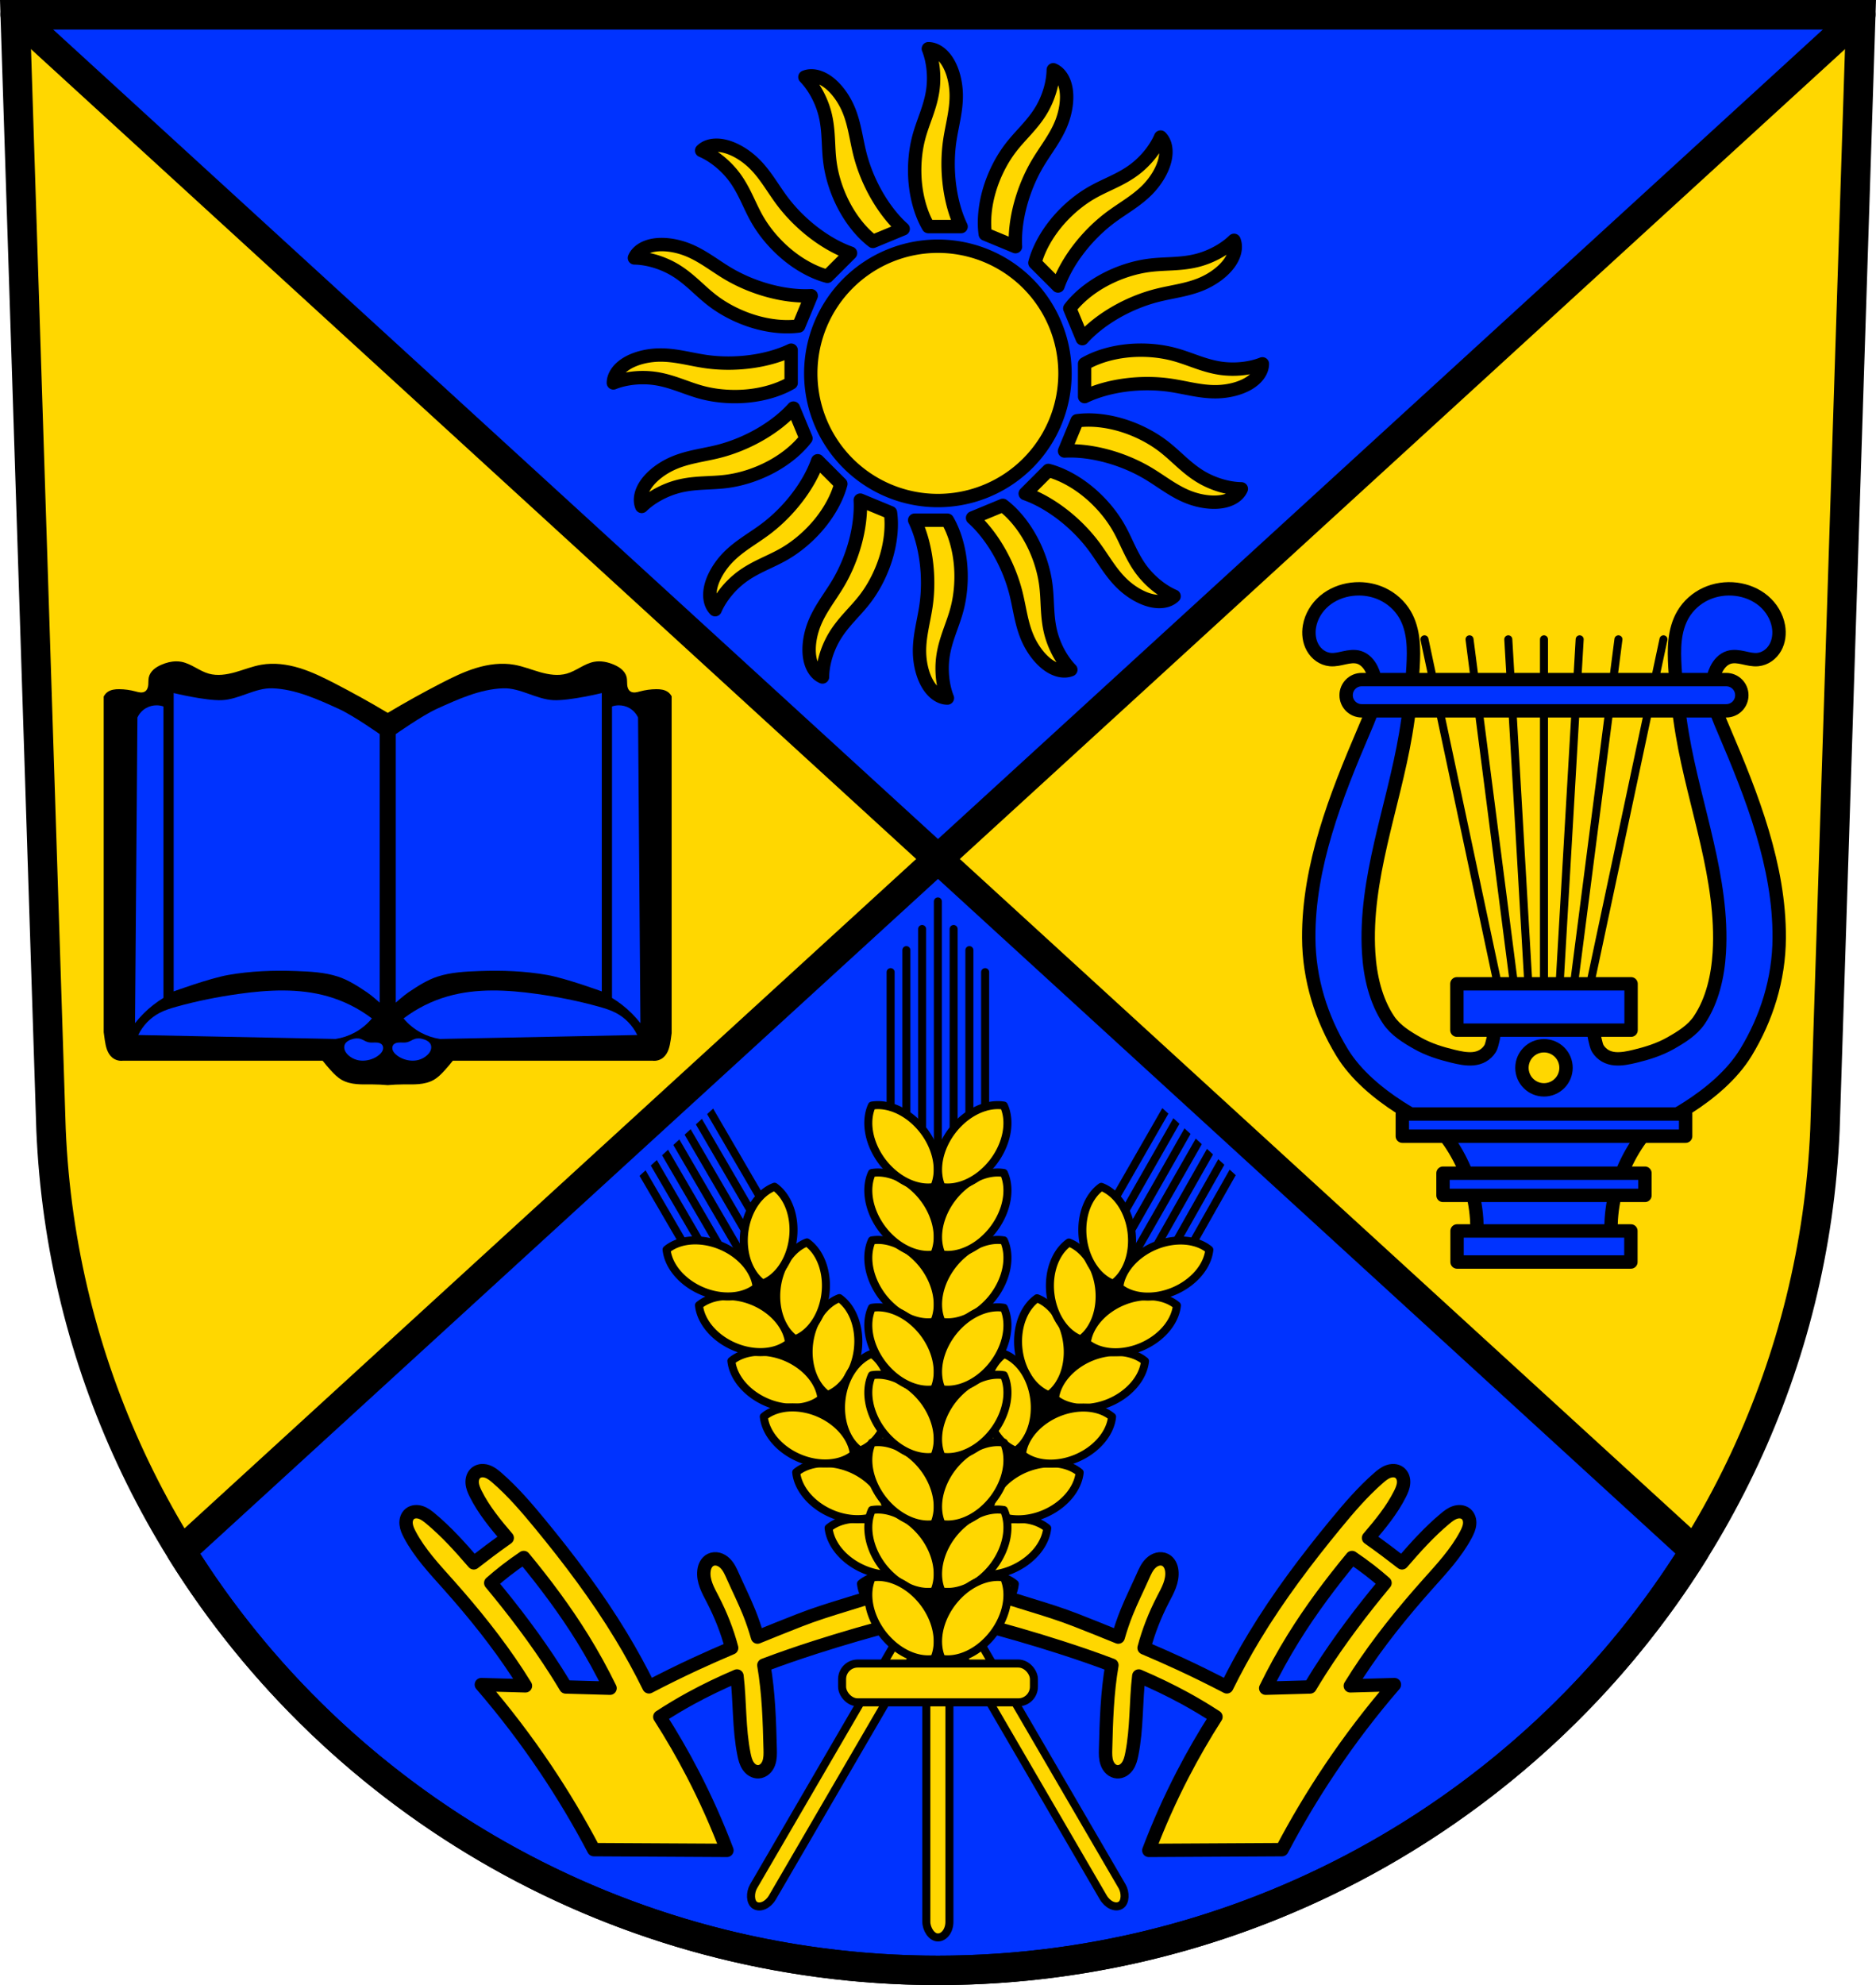 <?xml version="1.0" encoding="UTF-8" standalone="no"?>
<!-- Created with Inkscape (http://www.inkscape.org/) -->

<svg
   xmlns:dc="http://purl.org/dc/elements/1.1/"
   xmlns:cc="http://creativecommons.org/ns#"
   xmlns:rdf="http://www.w3.org/1999/02/22-rdf-syntax-ns#"
   xmlns:svg="http://www.w3.org/2000/svg"
   xmlns="http://www.w3.org/2000/svg"
   xmlns:sodipodi="http://sodipodi.sourceforge.net/DTD/sodipodi-0.dtd"
   xmlns:inkscape="http://www.inkscape.org/namespaces/inkscape"
   width="197.932mm"
   height="209.344mm"
   viewBox="0 0 701.334 741.769"
   id="svg6762"
   version="1.1"
   inkscape:version="0.91 r13725"
   sodipodi:docname="DEU Volkerzen COA.svg">
  <defs
     id="defs6764">
    <inkscape:path-effect
       effect="spiro"
       id="path-effect8917"
       is_visible="true" />
    <inkscape:path-effect
       effect="spiro"
       id="path-effect8850"
       is_visible="true" />
    <inkscape:path-effect
       effect="spiro"
       id="path-effect8794"
       is_visible="true" />
    <inkscape:path-effect
       effect="spiro"
       id="path-effect8789"
       is_visible="true" />
    <inkscape:path-effect
       effect="spiro"
       id="path-effect8783"
       is_visible="true" />
    <inkscape:path-effect
       effect="spiro"
       id="path-effect8761"
       is_visible="true" />
    <inkscape:path-effect
       effect="spiro"
       id="path-effect8757"
       is_visible="true" />
    <inkscape:path-effect
       effect="spiro"
       id="path-effect8593"
       is_visible="true" />
    <inkscape:path-effect
       effect="spiro"
       id="path-effect8559"
       is_visible="true" />
    <inkscape:path-effect
       effect="spiro"
       id="path-effect8502"
       is_visible="true" />
    <inkscape:path-effect
       effect="spiro"
       id="path-effect7624"
       is_visible="true" />
    <inkscape:path-effect
       effect="spiro"
       id="path-effect7600"
       is_visible="true" />
    <inkscape:path-effect
       effect="spiro"
       id="path-effect7576"
       is_visible="true" />
    <inkscape:path-effect
       effect="spiro"
       id="path-effect7535"
       is_visible="true" />
    <inkscape:path-effect
       effect="spiro"
       id="path-effect7459"
       is_visible="true" />
    <inkscape:path-effect
       effect="spiro"
       id="path-effect7459-3"
       is_visible="true" />
    <inkscape:path-effect
       effect="spiro"
       id="path-effect7535-3"
       is_visible="true" />
    <inkscape:path-effect
       effect="spiro"
       id="path-effect7576-2"
       is_visible="true" />
    <inkscape:path-effect
       effect="spiro"
       id="path-effect7600-9"
       is_visible="true" />
    <inkscape:path-effect
       effect="spiro"
       id="path-effect7624-3"
       is_visible="true" />
    <inkscape:path-effect
       effect="spiro"
       id="path-effect8502-5"
       is_visible="true" />
    <inkscape:path-effect
       effect="spiro"
       id="path-effect8559-6"
       is_visible="true" />
    <inkscape:path-effect
       effect="spiro"
       id="path-effect8593-4"
       is_visible="true" />
    <inkscape:path-effect
       effect="spiro"
       id="path-effect8761-7"
       is_visible="true" />
    <inkscape:path-effect
       effect="spiro"
       id="path-effect8850-5"
       is_visible="true" />
    <inkscape:path-effect
       effect="spiro"
       id="path-effect8850-9"
       is_visible="true" />
    <inkscape:path-effect
       effect="spiro"
       id="path-effect8917-8"
       is_visible="true" />
  </defs>
  <sodipodi:namedview
     id="base"
     pagecolor="#ffffff"
     bordercolor="#666666"
     borderopacity="1.0"
     inkscape:pageopacity="0.0"
     inkscape:pageshadow="2"
     inkscape:zoom="0.6553859"
     inkscape:cx="12.426982"
     inkscape:cy="364.88431"
     inkscape:document-units="px"
     inkscape:current-layer="layer1"
     showgrid="false"
     inkscape:window-width="1366"
     inkscape:window-height="745"
     inkscape:window-x="-8"
     inkscape:window-y="-8"
     inkscape:window-maximized="1"
     fit-margin-top="0"
     fit-margin-left="0"
     fit-margin-right="0"
     fit-margin-bottom="0"
     inkscape:snap-midpoints="true"
     inkscape:snap-smooth-nodes="true"
     inkscape:object-nodes="true"
     showguides="false"
     inkscape:snap-nodes="true"
     inkscape:object-paths="false" />
  <g
     inkscape:label="Ebene 1"
     inkscape:groupmode="layer"
     id="layer1"
     transform="translate(-34.178,-34.335)">
    <path
       style="fill:#ffd700;fill-opacity:1;fill-rule:evenodd;stroke:none;stroke-width:11;stroke-opacity:1"
       inkscape:connector-curvature="0"
       d="m 39.858,39.835 13.398,416.624 c 7.415,175.25 153.92,314.046 331.589,314.144 177.51,-0.215 324.069,-139.061 331.589,-314.144 l 13.398,-416.624 -344.979,0 z"
       id="path10563-0-7" />
    <path
       style="fill:#0033ff;fill-rule:evenodd;stroke:#000000;stroke-width:5;stroke-linecap:butt;stroke-linejoin:round;stroke-miterlimit:4;stroke-dasharray:none;stroke-opacity:1;fill-opacity:1"
       d="m 560.503,445.347 c 7.024,4.859 13.006,11.22 17.424,18.529 4.75,7.859 7.689,16.833 8.297,25.996 0.226,3.41 0.133,6.84 -0.277,10.232 l 25.443,0 25.441,0 c -0.41,-3.392 -0.502,-6.823 -0.275,-10.232 0.608,-9.163 3.547,-18.137 8.297,-25.996 4.418,-7.31 10.398,-13.67 17.422,-18.529 l -50.885,0 -50.887,0 z"
       id="path8500" />
    <path
       style="fill:#0033ff;fill-rule:evenodd;stroke:#000000;stroke-width:11;stroke-linecap:butt;stroke-linejoin:round;stroke-miterlimit:4;stroke-dasharray:none;stroke-opacity:1;fill-opacity:1"
       d="M 39.85,39.835 384.846,355.31 729.84,39.835 l -344.994,0 -344.996,0 z"
       id="path7457"
       inkscape:connector-curvature="0" />
    <path
       style="fill:#0033ff;fill-opacity:1;fill-rule:evenodd;stroke:#000000;stroke-width:11;stroke-linecap:butt;stroke-linejoin:round;stroke-miterlimit:4;stroke-dasharray:none;stroke-opacity:1"
       d="M 350.668 320.975 L 67.76 579.674 C 126.315 673.713 231.475 736.204 350.666 736.27 C 469.743 736.125 574.889 673.593 633.482 579.59 L 350.668 320.975 z "
       transform="translate(34.178,34.335)"
       id="path7457-4" />
    <path
       style="fill:#ffd700;fill-rule:evenodd;stroke:#000000;stroke-width:5;stroke-linecap:butt;stroke-linejoin:round;stroke-miterlimit:4;stroke-dasharray:none;stroke-opacity:1;fill-opacity:1"
       d="m 214.819,583.872 c -0.183,-0.009 -0.367,-0.007 -0.551,0.006 -0.733,0.053 -1.459,0.298 -2.045,0.742 -0.575,0.437 -0.999,1.055 -1.248,1.732 -0.249,0.678 -0.325,1.413 -0.275,2.133 0.1,1.44 0.691,2.797 1.338,4.088 3.026,6.043 7.364,11.283 11.764,16.438 -2.242,1.595 -4.471,3.209 -6.676,4.855 -1.96,1.464 -3.9,2.954 -5.83,4.457 -0.024,-0.028 -0.048,-0.056 -0.072,-0.084 -5.01,-5.805 -10.156,-11.535 -16.049,-16.441 -1.11,-0.924 -2.274,-1.835 -3.643,-2.297 -0.684,-0.231 -1.414,-0.344 -2.133,-0.275 -0.719,0.069 -1.426,0.326 -1.99,0.775 -0.554,0.442 -0.957,1.059 -1.186,1.73 -0.228,0.671 -0.288,1.394 -0.223,2.1 0.131,1.412 0.744,2.73 1.408,3.982 3.672,6.926 9.113,12.717 14.332,18.566 9.414,10.551 18.321,21.589 26.051,33.43 0.964,1.477 1.898,2.972 2.824,4.473 l -16.492,-0.459 c 8.647,10.01 16.687,20.545 24.061,31.527 6.525,9.717 12.527,19.785 17.975,30.145 l 49.779,0.275 c -3.687,-9.729 -7.936,-19.245 -12.721,-28.484 -3.792,-7.324 -7.926,-14.47 -12.373,-21.416 3.778,-2.465 7.65,-4.788 11.609,-6.951 5.606,-3.063 11.371,-5.808 17.242,-8.32 1.139,9.731 0.679,19.659 2.617,29.268 0.307,1.521 0.689,3.068 1.561,4.352 0.436,0.642 0.992,1.209 1.658,1.605 0.667,0.397 1.446,0.619 2.221,0.572 0.878,-0.053 1.719,-0.449 2.373,-1.037 0.655,-0.588 1.13,-1.358 1.439,-2.182 0.619,-1.647 0.585,-3.456 0.541,-5.215 -0.261,-10.503 -0.58,-21.055 -2.365,-31.4 6.345,-2.41 12.773,-4.615 19.232,-6.688 10.249,-3.288 20.593,-6.281 31.014,-8.977 l -2.449,-12.514 c -11.466,4.245 -23.164,6.966 -34.549,11.426 -5.22,2.045 -10.426,4.128 -15.615,6.25 -0.892,-3.133 -1.939,-6.221 -3.156,-9.242 -1.821,-4.518 -4.01,-8.878 -5.986,-13.33 -0.8,-1.803 -1.6,-3.675 -3.021,-5.043 -0.711,-0.684 -1.573,-1.226 -2.527,-1.475 -0.955,-0.248 -2.003,-0.187 -2.883,0.26 -0.737,0.374 -1.329,1.002 -1.73,1.725 -0.402,0.722 -0.621,1.535 -0.719,2.355 -0.222,1.867 0.171,3.765 0.828,5.527 0.657,1.762 1.57,3.415 2.436,5.084 3,5.786 5.431,11.886 7.09,18.184 -4.565,1.95 -9.113,3.938 -13.617,6.027 -5.833,2.705 -11.6,5.554 -17.303,8.523 -3.2,-6.469 -6.664,-12.808 -10.402,-18.982 -8.942,-14.767 -19.366,-28.591 -30.34,-41.918 -4.964,-6.029 -10.069,-11.986 -15.953,-17.121 -1.108,-0.967 -2.272,-1.923 -3.654,-2.426 -0.518,-0.188 -1.065,-0.309 -1.615,-0.336 z m 339.961,0 c -0.55,0.027 -1.097,0.148 -1.615,0.336 -1.382,0.502 -2.546,1.459 -3.654,2.426 -5.884,5.136 -10.989,11.092 -15.953,17.121 -10.974,13.327 -21.398,27.151 -30.34,41.918 -3.738,6.174 -7.202,12.513 -10.402,18.982 -5.703,-2.97 -11.47,-5.818 -17.303,-8.523 -4.504,-2.089 -9.052,-4.077 -13.617,-6.027 1.659,-6.298 4.09,-12.397 7.09,-18.184 0.865,-1.669 1.779,-3.322 2.436,-5.084 0.657,-1.762 1.051,-3.66 0.828,-5.527 -0.098,-0.821 -0.317,-1.633 -0.719,-2.355 -0.402,-0.722 -0.994,-1.351 -1.73,-1.725 -0.879,-0.447 -1.928,-0.508 -2.883,-0.26 -0.955,0.248 -1.817,0.791 -2.527,1.475 -1.421,1.368 -2.221,3.24 -3.021,5.043 -1.977,4.452 -4.165,8.812 -5.986,13.33 -1.218,3.021 -2.264,6.109 -3.156,9.242 -5.189,-2.122 -10.395,-4.205 -15.615,-6.25 -11.385,-4.46 -23.082,-7.181 -34.549,-11.426 l -2.449,12.514 c 10.421,2.695 20.765,5.689 31.014,8.977 6.46,2.072 12.888,4.277 19.232,6.688 -1.785,10.345 -2.104,20.897 -2.365,31.4 -0.044,1.759 -0.078,3.568 0.541,5.215 0.309,0.823 0.785,1.594 1.439,2.182 0.655,0.588 1.495,0.984 2.373,1.037 0.774,0.047 1.554,-0.175 2.221,-0.572 0.667,-0.397 1.223,-0.963 1.658,-1.605 0.871,-1.284 1.254,-2.83 1.561,-4.352 1.938,-9.608 1.478,-19.537 2.617,-29.268 5.871,2.512 11.636,5.257 17.242,8.32 3.959,2.163 7.831,4.486 11.609,6.951 -4.447,6.946 -8.581,14.092 -12.373,21.416 -4.784,9.239 -9.034,18.755 -12.721,28.484 l 49.779,-0.275 c 5.448,-10.36 11.45,-20.427 17.975,-30.145 7.374,-10.982 15.414,-21.517 24.061,-31.527 l -16.492,0.459 c 0.927,-1.5 1.86,-2.996 2.824,-4.473 7.73,-11.84 16.636,-22.879 26.051,-33.43 5.219,-5.849 10.66,-11.641 14.332,-18.566 0.664,-1.253 1.277,-2.571 1.408,-3.982 0.066,-0.706 0.006,-1.429 -0.223,-2.1 -0.229,-0.671 -0.631,-1.289 -1.186,-1.73 -0.565,-0.45 -1.272,-0.707 -1.99,-0.775 -0.719,-0.069 -1.449,0.045 -2.133,0.275 -1.368,0.461 -2.533,1.373 -3.643,2.297 -5.893,4.906 -11.039,10.637 -16.049,16.441 -0.024,0.028 -0.048,0.056 -0.072,0.084 -1.93,-1.503 -3.87,-2.993 -5.83,-4.457 -2.205,-1.646 -4.434,-3.26 -6.676,-4.855 4.399,-5.155 8.738,-10.395 11.764,-16.438 0.646,-1.291 1.238,-2.647 1.338,-4.088 0.05,-0.72 -0.027,-1.455 -0.275,-2.133 -0.249,-0.678 -0.673,-1.296 -1.248,-1.732 -0.586,-0.445 -1.311,-0.689 -2.045,-0.742 -0.183,-0.013 -0.367,-0.015 -0.551,-0.006 z M 229.975,616.331 c 7.928,9.59 15.395,19.57 21.951,30.141 3.752,6.05 7.183,12.297 10.316,18.689 l -16.576,-0.461 c -1.209,-2.019 -2.442,-4.024 -3.707,-6.008 -7.332,-11.497 -15.599,-22.366 -24.314,-32.859 1.81,-1.588 3.661,-3.129 5.561,-4.607 2.198,-1.711 4.461,-3.337 6.77,-4.895 z m 309.648,0 c 2.309,1.558 4.572,3.184 6.77,4.895 1.9,1.479 3.751,3.02 5.561,4.607 -8.716,10.494 -16.983,21.362 -24.314,32.859 -1.265,1.984 -2.498,3.989 -3.707,6.008 l -16.576,0.461 c 3.133,-6.393 6.564,-12.639 10.316,-18.689 6.556,-10.571 14.023,-20.551 21.951,-30.141 z"
       id="path8755-1"
       inkscape:connector-curvature="0" />
    <path
       style="fill:#000000;fill-rule:evenodd;stroke:#000000;stroke-width:1px;stroke-linecap:butt;stroke-linejoin:miter;stroke-opacity:1"
       d="m 447.777,498.734 -71.387,122.555 3.09,1.798 -4.153,7.13 11.036,6.422 4.413,-7.576 5.297,3.083 71.647,-123 -19.423,-11.303 z"
       id="path9515-8"
       inkscape:connector-curvature="0" />
    <rect
       style="opacity:1;fill:#ffd700;fill-opacity:1;fill-rule:nonzero;stroke:#000000;stroke-width:3;stroke-linecap:round;stroke-linejoin:round;stroke-miterlimit:4;stroke-dasharray:none;stroke-dashoffset:0;stroke-opacity:1"
       id="rect8846-0"
       width="8.172"
       height="133.062"
       x="645.074"
       y="352.816"
       rx="5.834"
       ry="5.835"
       transform="matrix(0.864,0.503,-0.503,0.864,0,0)" />
    <g
       transform="matrix(0.818,0.476,-0.481,0.826,959.181,253.713)"
       id="g9007-8-7"
       style="fill:#ffd700;fill-opacity:1;stroke:#000000;stroke-width:1.051;stroke-opacity:1">
      <path
         inkscape:connector-curvature="0"
         id="path8962-3-7"
         d="m -349.317,523.023 a 20.593,15.24 52.585 0 0 3.968,21.087 20.593,15.24 52.585 0 0 19.303,9.334 20.593,15.24 52.585 0 0 -3.958,-21.073 20.593,15.24 52.585 0 0 -19.314,-9.348 z"
         style="opacity:1;fill:#ffd700;fill-opacity:1;fill-rule:nonzero;stroke:#000000;stroke-width:3.153;stroke-linecap:round;stroke-linejoin:round;stroke-miterlimit:4;stroke-dasharray:none;stroke-dashoffset:0;stroke-opacity:1" />
      <path
         inkscape:connector-curvature="0"
         id="path8962-9-2-4"
         d="m -299.971,523.023 a 15.24,20.593 37.415 0 1 -3.968,21.087 15.24,20.593 37.415 0 1 -19.303,9.334 15.24,20.593 37.415 0 1 3.958,-21.073 15.24,20.593 37.415 0 1 19.314,-9.348 z"
         style="opacity:1;fill:#ffd700;fill-opacity:1;fill-rule:nonzero;stroke:#000000;stroke-width:3.153;stroke-linecap:round;stroke-linejoin:round;stroke-miterlimit:4;stroke-dasharray:none;stroke-dashoffset:0;stroke-opacity:1" />
    </g>
    <path
       style="opacity:1;fill:#ffd700;fill-opacity:1;fill-rule:nonzero;stroke:#000000;stroke-width:3;stroke-linecap:round;stroke-linejoin:round;stroke-miterlimit:4;stroke-dasharray:none;stroke-dashoffset:0;stroke-opacity:1"
       d="m 433.777,498.632 a 19.615,14.482 83.719 0 0 -6.9,19.31 19.615,14.482 83.719 0 0 11.304,16.904 19.615,14.482 83.719 0 0 6.902,-19.294 19.615,14.482 83.719 0 0 -11.306,-16.92 z"
       id="path8962-3-8-33"
       inkscape:connector-curvature="0" />
    <path
       style="opacity:1;fill:#ffd700;fill-opacity:1;fill-rule:nonzero;stroke:#000000;stroke-width:3;stroke-linecap:round;stroke-linejoin:round;stroke-miterlimit:4;stroke-dasharray:none;stroke-dashoffset:0;stroke-opacity:1"
       d="m 474.157,522.131 a 14.477,19.622 66.721 0 1 -13.394,15.531 14.477,19.622 66.721 0 1 -20.288,-1.481 14.477,19.622 66.721 0 1 13.379,-15.524 14.477,19.622 66.721 0 1 20.302,1.475 z"
       id="path8962-9-2-0-2"
       inkscape:connector-curvature="0" />
    <path
       style="opacity:1;fill:#ffd700;fill-opacity:1;fill-rule:nonzero;stroke:#000000;stroke-width:3;stroke-linecap:round;stroke-linejoin:round;stroke-miterlimit:4;stroke-dasharray:none;stroke-dashoffset:0;stroke-opacity:1"
       d="m 445.897,477.825 a 19.615,14.482 83.719 0 0 -6.9,19.31 19.615,14.482 83.719 0 0 11.304,16.904 19.615,14.482 83.719 0 0 6.902,-19.294 19.615,14.482 83.719 0 0 -11.306,-16.92 z"
       id="path8962-3-8-3-8"
       inkscape:connector-curvature="0" />
    <path
       style="opacity:1;fill:#ffd700;fill-opacity:1;fill-rule:nonzero;stroke:#000000;stroke-width:3;stroke-linecap:round;stroke-linejoin:round;stroke-miterlimit:4;stroke-dasharray:none;stroke-dashoffset:0;stroke-opacity:1"
       d="m 486.277,501.324 a 14.477,19.622 66.721 0 1 -13.394,15.531 14.477,19.622 66.721 0 1 -20.288,-1.481 14.477,19.622 66.721 0 1 13.379,-15.524 14.477,19.622 66.721 0 1 20.302,1.475 z"
       id="path8962-9-2-0-1-24"
       inkscape:connector-curvature="0" />
    <path
       style="opacity:1;fill:#ffd700;fill-opacity:1;fill-rule:nonzero;stroke:#000000;stroke-width:3;stroke-linecap:round;stroke-linejoin:round;stroke-miterlimit:4;stroke-dasharray:none;stroke-dashoffset:0;stroke-opacity:1"
       d="m 373.177,602.668 a 19.615,14.482 83.719 0 0 -6.9,19.31 19.615,14.482 83.719 0 0 11.304,16.904 19.615,14.482 83.719 0 0 6.902,-19.294 19.615,14.482 83.719 0 0 -11.306,-16.92 z"
       id="path8962-34-1"
       inkscape:connector-curvature="0" />
    <path
       style="opacity:1;fill:#ffd700;fill-opacity:1;fill-rule:nonzero;stroke:#000000;stroke-width:3;stroke-linecap:round;stroke-linejoin:round;stroke-miterlimit:4;stroke-dasharray:none;stroke-dashoffset:0;stroke-opacity:1"
       d="m 413.557,626.167 a 14.477,19.622 66.721 0 1 -13.394,15.531 14.477,19.622 66.721 0 1 -20.288,-1.481 14.477,19.622 66.721 0 1 13.379,-15.524 14.477,19.622 66.721 0 1 20.302,1.475 z"
       id="path8962-9-7-3"
       inkscape:connector-curvature="0" />
    <path
       inkscape:connector-curvature="0"
       id="path8962-3-5-2"
       d="m 385.297,581.861 a 19.615,14.482 83.719 0 0 -6.9,19.31 19.615,14.482 83.719 0 0 11.304,16.904 19.615,14.482 83.719 0 0 6.902,-19.294 19.615,14.482 83.719 0 0 -11.306,-16.92 z"
       style="opacity:1;fill:#ffd700;fill-opacity:1;fill-rule:nonzero;stroke:#000000;stroke-width:3;stroke-linecap:round;stroke-linejoin:round;stroke-miterlimit:4;stroke-dasharray:none;stroke-dashoffset:0;stroke-opacity:1" />
    <path
       inkscape:connector-curvature="0"
       id="path8962-9-2-3-6"
       d="m 425.677,605.36 a 14.477,19.622 66.721 0 1 -13.394,15.531 14.477,19.622 66.721 0 1 -20.288,-1.481 14.477,19.622 66.721 0 1 13.379,-15.524 14.477,19.622 66.721 0 1 20.302,1.475 z"
       style="opacity:1;fill:#ffd700;fill-opacity:1;fill-rule:nonzero;stroke:#000000;stroke-width:3;stroke-linecap:round;stroke-linejoin:round;stroke-miterlimit:4;stroke-dasharray:none;stroke-dashoffset:0;stroke-opacity:1" />
    <path
       style="opacity:1;fill:#ffd700;fill-opacity:1;fill-rule:nonzero;stroke:#000000;stroke-width:3;stroke-linecap:round;stroke-linejoin:round;stroke-miterlimit:4;stroke-dasharray:none;stroke-dashoffset:0;stroke-opacity:1"
       d="m 397.417,561.053 a 19.615,14.482 83.719 0 0 -6.9,19.31 19.615,14.482 83.719 0 0 11.304,16.904 19.615,14.482 83.719 0 0 6.902,-19.294 19.615,14.482 83.719 0 0 -11.306,-16.92 z"
       id="path8962-3-8-5-0"
       inkscape:connector-curvature="0" />
    <path
       style="opacity:1;fill:#ffd700;fill-opacity:1;fill-rule:nonzero;stroke:#000000;stroke-width:3;stroke-linecap:round;stroke-linejoin:round;stroke-miterlimit:4;stroke-dasharray:none;stroke-dashoffset:0;stroke-opacity:1"
       d="m 437.797,584.553 a 14.477,19.622 66.721 0 1 -13.394,15.531 14.477,19.622 66.721 0 1 -20.288,-1.481 14.477,19.622 66.721 0 1 13.379,-15.524 14.477,19.622 66.721 0 1 20.302,1.475 z"
       id="path8962-9-2-0-3-8"
       inkscape:connector-curvature="0" />
    <path
       style="opacity:1;fill:#ffd700;fill-opacity:1;fill-rule:nonzero;stroke:#000000;stroke-width:3;stroke-linecap:round;stroke-linejoin:round;stroke-miterlimit:4;stroke-dasharray:none;stroke-dashoffset:0;stroke-opacity:1"
       d="m 409.537,540.246 a 19.615,14.482 83.719 0 0 -6.9,19.31 19.615,14.482 83.719 0 0 11.304,16.904 19.615,14.482 83.719 0 0 6.902,-19.294 19.615,14.482 83.719 0 0 -11.306,-16.92 z"
       id="path8962-3-8-3-2-2"
       inkscape:connector-curvature="0" />
    <path
       style="opacity:1;fill:#ffd700;fill-opacity:1;fill-rule:nonzero;stroke:#000000;stroke-width:3;stroke-linecap:round;stroke-linejoin:round;stroke-miterlimit:4;stroke-dasharray:none;stroke-dashoffset:0;stroke-opacity:1"
       d="m 449.917,563.746 a 14.477,19.622 66.721 0 1 -13.394,15.531 14.477,19.622 66.721 0 1 -20.288,-1.481 14.477,19.622 66.721 0 1 13.379,-15.524 14.477,19.622 66.721 0 1 20.302,1.475 z"
       id="path8962-9-2-0-1-2-4"
       inkscape:connector-curvature="0" />
    <path
       style="fill:#ffd700;fill-opacity:1;fill-rule:evenodd;stroke:#000000;stroke-width:3;stroke-linecap:round;stroke-linejoin:miter;stroke-miterlimit:4;stroke-dasharray:none;stroke-opacity:1"
       d="m 451.446,481.478 18.359,-31.983"
       id="path9178-4"
       inkscape:connector-curvature="0" />
    <path
       style="fill:#ffd700;fill-opacity:1;fill-rule:evenodd;stroke:#000000;stroke-width:3;stroke-linecap:round;stroke-linejoin:miter;stroke-miterlimit:4;stroke-dasharray:none;stroke-opacity:1"
       d="m 480.362,498.306 14.973,-26.442"
       id="path9178-7-8"
       inkscape:connector-curvature="0" />
    <path
       style="fill:#ffd700;fill-opacity:1;fill-rule:evenodd;stroke:#000000;stroke-width:3;stroke-linecap:round;stroke-linejoin:miter;stroke-miterlimit:4;stroke-dasharray:none;stroke-opacity:1"
       d="m 455.798,507.243 27.056,-47.315"
       id="path9199-0"
       inkscape:connector-curvature="0" />
    <path
       style="fill:#ffd700;fill-opacity:1;fill-rule:evenodd;stroke:#000000;stroke-width:3;stroke-linecap:round;stroke-linejoin:miter;stroke-miterlimit:4;stroke-dasharray:none;stroke-opacity:1"
       d="m 457.49,493.259 20.948,-36.785"
       id="path9199-3-1"
       inkscape:connector-curvature="0" />
    <path
       style="fill:#ffd700;fill-opacity:1;fill-rule:evenodd;stroke:#000000;stroke-width:3;stroke-linecap:round;stroke-linejoin:miter;stroke-miterlimit:4;stroke-dasharray:none;stroke-opacity:1"
       d="M 467.129,498.868 486.699,464.372"
       id="path9199-3-4-6"
       inkscape:connector-curvature="0" />
    <path
       style="fill:#ffd700;fill-opacity:1;fill-rule:evenodd;stroke:#000000;stroke-width:3;stroke-linecap:round;stroke-linejoin:miter;stroke-miterlimit:4;stroke-dasharray:none;stroke-opacity:1"
       d="m 455.1,486.283 19.248,-33.72"
       id="path9235-60"
       inkscape:connector-curvature="0" />
    <path
       style="fill:#ffd700;fill-opacity:1;fill-rule:evenodd;stroke:#000000;stroke-width:3;stroke-linecap:round;stroke-linejoin:miter;stroke-miterlimit:4;stroke-dasharray:none;stroke-opacity:1"
       d="M 474.378,497.502 490.901,468.275"
       id="path9235-6-8"
       inkscape:connector-curvature="0" />
    <g
       id="g9688-5"
       transform="matrix(-0.818,0.476,0.481,0.826,200.288,224.542)"
       style="stroke:#000000;stroke-width:0.873;stroke-opacity:1">
      <path
         inkscape:connector-curvature="0"
         id="path9515-8-7"
         d="m 34.764,311.867 0,148.351 3.776,0 0,8.631 13.486,0 0,-9.171 6.473,0 0,-148.891 -23.736,0 z"
         style="fill:#000000;fill-rule:evenodd;stroke:#000000;stroke-width:1.051px;stroke-linecap:butt;stroke-linejoin:miter;stroke-opacity:1" />
      <rect
         ry="6.103"
         rx="6.162"
         y="465.613"
         x="42.29"
         height="139.18"
         width="8.631"
         id="rect8846-0-8"
         style="opacity:1;fill:#ffd700;fill-opacity:1;fill-rule:nonzero;stroke:#000000;stroke-width:3.153;stroke-linecap:round;stroke-linejoin:round;stroke-miterlimit:4;stroke-dasharray:none;stroke-dashoffset:0;stroke-opacity:1" />
      <g
         transform="translate(371.25,-153.508)"
         id="g9142-5-4"
         style="fill:#ffd700;fill-opacity:1;stroke:#000000;stroke-width:1.051;stroke-opacity:1">
        <g
           transform="translate(0,-25.187)"
           id="g9007-8-7-2"
           style="fill:#ffd700;fill-opacity:1;stroke:#000000;stroke-width:1.051;stroke-opacity:1">
          <path
             inkscape:connector-curvature="0"
             id="path8962-3-7-5"
             d="m -349.317,523.023 a 20.593,15.24 52.585 0 0 3.968,21.087 20.593,15.24 52.585 0 0 19.303,9.334 20.593,15.24 52.585 0 0 -3.958,-21.073 20.593,15.24 52.585 0 0 -19.314,-9.348 z"
             style="opacity:1;fill:#ffd700;fill-opacity:1;fill-rule:nonzero;stroke:#000000;stroke-width:3.153;stroke-linecap:round;stroke-linejoin:round;stroke-miterlimit:4;stroke-dasharray:none;stroke-dashoffset:0;stroke-opacity:1" />
          <path
             inkscape:connector-curvature="0"
             id="path8962-9-2-4-4"
             d="m -299.971,523.023 a 15.24,20.593 37.415 0 1 -3.968,21.087 15.24,20.593 37.415 0 1 -19.303,9.334 15.24,20.593 37.415 0 1 3.958,-21.073 15.24,20.593 37.415 0 1 19.314,-9.348 z"
             style="opacity:1;fill:#ffd700;fill-opacity:1;fill-rule:nonzero;stroke:#000000;stroke-width:3.153;stroke-linecap:round;stroke-linejoin:round;stroke-miterlimit:4;stroke-dasharray:none;stroke-dashoffset:0;stroke-opacity:1" />
        </g>
        <path
           style="opacity:1;fill:#ffd700;fill-opacity:1;fill-rule:nonzero;stroke:#000000;stroke-width:3.153;stroke-linecap:round;stroke-linejoin:round;stroke-miterlimit:4;stroke-dasharray:none;stroke-dashoffset:0;stroke-opacity:1"
           d="m -349.317,472.649 a 20.593,15.24 52.585 0 0 3.968,21.087 20.593,15.24 52.585 0 0 19.303,9.334 20.593,15.24 52.585 0 0 -3.958,-21.073 20.593,15.24 52.585 0 0 -19.314,-9.348 z"
           id="path8962-3-8-33-2"
           inkscape:connector-curvature="0" />
        <path
           style="opacity:1;fill:#ffd700;fill-opacity:1;fill-rule:nonzero;stroke:#000000;stroke-width:3.153;stroke-linecap:round;stroke-linejoin:round;stroke-miterlimit:4;stroke-dasharray:none;stroke-dashoffset:0;stroke-opacity:1"
           d="m -299.971,472.649 a 15.24,20.593 37.415 0 1 -3.968,21.087 15.24,20.593 37.415 0 1 -19.303,9.334 15.24,20.593 37.415 0 1 3.958,-21.073 15.24,20.593 37.415 0 1 19.314,-9.348 z"
           id="path8962-9-2-0-2-4"
           inkscape:connector-curvature="0" />
        <path
           style="opacity:1;fill:#ffd700;fill-opacity:1;fill-rule:nonzero;stroke:#000000;stroke-width:3.153;stroke-linecap:round;stroke-linejoin:round;stroke-miterlimit:4;stroke-dasharray:none;stroke-dashoffset:0;stroke-opacity:1"
           d="m -349.317,447.462 a 20.593,15.24 52.585 0 0 3.968,21.087 20.593,15.24 52.585 0 0 19.303,9.334 20.593,15.24 52.585 0 0 -3.958,-21.073 20.593,15.24 52.585 0 0 -19.314,-9.348 z"
           id="path8962-3-8-3-8-6"
           inkscape:connector-curvature="0" />
        <path
           style="opacity:1;fill:#ffd700;fill-opacity:1;fill-rule:nonzero;stroke:#000000;stroke-width:3.153;stroke-linecap:round;stroke-linejoin:round;stroke-miterlimit:4;stroke-dasharray:none;stroke-dashoffset:0;stroke-opacity:1"
           d="m -299.971,447.462 a 15.24,20.593 37.415 0 1 -3.968,21.087 15.24,20.593 37.415 0 1 -19.303,9.334 15.24,20.593 37.415 0 1 3.958,-21.073 15.24,20.593 37.415 0 1 19.314,-9.348 z"
           id="path8962-9-2-0-1-24-3"
           inkscape:connector-curvature="0" />
        <path
           style="opacity:1;fill:#ffd700;fill-opacity:1;fill-rule:nonzero;stroke:#000000;stroke-width:3.153;stroke-linecap:round;stroke-linejoin:round;stroke-miterlimit:4;stroke-dasharray:none;stroke-dashoffset:0;stroke-opacity:1"
           d="m -349.317,598.584 a 20.593,15.24 52.585 0 0 3.968,21.087 20.593,15.24 52.585 0 0 19.303,9.334 20.593,15.24 52.585 0 0 -3.958,-21.073 20.593,15.24 52.585 0 0 -19.314,-9.348 z"
           id="path8962-34-1-5"
           inkscape:connector-curvature="0" />
        <path
           style="opacity:1;fill:#ffd700;fill-opacity:1;fill-rule:nonzero;stroke:#000000;stroke-width:3.153;stroke-linecap:round;stroke-linejoin:round;stroke-miterlimit:4;stroke-dasharray:none;stroke-dashoffset:0;stroke-opacity:1"
           d="m -299.971,598.584 a 15.24,20.593 37.415 0 1 -3.968,21.087 15.24,20.593 37.415 0 1 -19.303,9.334 15.24,20.593 37.415 0 1 3.958,-21.073 15.24,20.593 37.415 0 1 19.314,-9.348 z"
           id="path8962-9-7-3-9"
           inkscape:connector-curvature="0" />
        <path
           inkscape:connector-curvature="0"
           id="path8962-3-5-2-4"
           d="m -349.317,573.397 a 20.593,15.24 52.585 0 0 3.968,21.087 20.593,15.24 52.585 0 0 19.303,9.334 20.593,15.24 52.585 0 0 -3.958,-21.073 20.593,15.24 52.585 0 0 -19.314,-9.348 z"
           style="opacity:1;fill:#ffd700;fill-opacity:1;fill-rule:nonzero;stroke:#000000;stroke-width:3.153;stroke-linecap:round;stroke-linejoin:round;stroke-miterlimit:4;stroke-dasharray:none;stroke-dashoffset:0;stroke-opacity:1" />
        <path
           inkscape:connector-curvature="0"
           id="path8962-9-2-3-6-8"
           d="m -299.971,573.397 a 15.24,20.593 37.415 0 1 -3.968,21.087 15.24,20.593 37.415 0 1 -19.303,9.334 15.24,20.593 37.415 0 1 3.958,-21.073 15.24,20.593 37.415 0 1 19.314,-9.348 z"
           style="opacity:1;fill:#ffd700;fill-opacity:1;fill-rule:nonzero;stroke:#000000;stroke-width:3.153;stroke-linecap:round;stroke-linejoin:round;stroke-miterlimit:4;stroke-dasharray:none;stroke-dashoffset:0;stroke-opacity:1" />
        <path
           style="opacity:1;fill:#ffd700;fill-opacity:1;fill-rule:nonzero;stroke:#000000;stroke-width:3.153;stroke-linecap:round;stroke-linejoin:round;stroke-miterlimit:4;stroke-dasharray:none;stroke-dashoffset:0;stroke-opacity:1"
           d="m -349.317,548.21 a 20.593,15.24 52.585 0 0 3.968,21.087 20.593,15.24 52.585 0 0 19.303,9.334 20.593,15.24 52.585 0 0 -3.958,-21.073 20.593,15.24 52.585 0 0 -19.314,-9.348 z"
           id="path8962-3-8-5-0-8"
           inkscape:connector-curvature="0" />
        <path
           style="opacity:1;fill:#ffd700;fill-opacity:1;fill-rule:nonzero;stroke:#000000;stroke-width:3.153;stroke-linecap:round;stroke-linejoin:round;stroke-miterlimit:4;stroke-dasharray:none;stroke-dashoffset:0;stroke-opacity:1"
           d="m -299.971,548.21 a 15.24,20.593 37.415 0 1 -3.968,21.087 15.24,20.593 37.415 0 1 -19.303,9.334 15.24,20.593 37.415 0 1 3.958,-21.073 15.24,20.593 37.415 0 1 19.314,-9.348 z"
           id="path8962-9-2-0-3-8-5"
           inkscape:connector-curvature="0" />
        <path
           style="opacity:1;fill:#ffd700;fill-opacity:1;fill-rule:nonzero;stroke:#000000;stroke-width:3.153;stroke-linecap:round;stroke-linejoin:round;stroke-miterlimit:4;stroke-dasharray:none;stroke-dashoffset:0;stroke-opacity:1"
           d="m -349.317,523.023 a 20.593,15.24 52.585 0 0 3.968,21.087 20.593,15.24 52.585 0 0 19.303,9.334 20.593,15.24 52.585 0 0 -3.958,-21.073 20.593,15.24 52.585 0 0 -19.314,-9.348 z"
           id="path8962-3-8-3-2-2-6"
           inkscape:connector-curvature="0" />
        <path
           style="opacity:1;fill:#ffd700;fill-opacity:1;fill-rule:nonzero;stroke:#000000;stroke-width:3.153;stroke-linecap:round;stroke-linejoin:round;stroke-miterlimit:4;stroke-dasharray:none;stroke-dashoffset:0;stroke-opacity:1"
           d="m -299.971,523.023 a 15.24,20.593 37.415 0 1 -3.968,21.087 15.24,20.593 37.415 0 1 -19.303,9.334 15.24,20.593 37.415 0 1 3.958,-21.073 15.24,20.593 37.415 0 1 19.314,-9.348 z"
           id="path8962-9-2-0-1-2-4-9"
           inkscape:connector-curvature="0" />
      </g>
      <path
         inkscape:connector-curvature="0"
         id="path9178-4-5"
         d="m 28.937,294.337 0,-39.845"
         style="fill:#ffd700;fill-opacity:1;fill-rule:evenodd;stroke:#000000;stroke-width:3.153;stroke-linecap:round;stroke-linejoin:miter;stroke-miterlimit:4;stroke-dasharray:none;stroke-opacity:1"
         sodipodi:nodetypes="cc" />
      <path
         inkscape:connector-curvature="0"
         id="path9178-7-8-9"
         d="m 64.273,294.337 0,-32.312"
         style="fill:#ffd700;fill-opacity:1;fill-rule:evenodd;stroke:#000000;stroke-width:3.153;stroke-linecap:round;stroke-linejoin:miter;stroke-miterlimit:4;stroke-dasharray:none;stroke-opacity:1"
         sodipodi:nodetypes="cc" />
      <path
         inkscape:connector-curvature="0"
         id="path9199-0-3"
         d="m 46.605,315.34 0,-56.908"
         style="fill:#ffd700;fill-opacity:1;fill-rule:evenodd;stroke:#000000;stroke-width:3.153;stroke-linecap:round;stroke-linejoin:miter;stroke-miterlimit:4;stroke-dasharray:none;stroke-opacity:1"
         sodipodi:nodetypes="cc" />
      <path
         inkscape:connector-curvature="0"
         id="path9199-3-1-7"
         d="m 40.716,301.807 0,-44.918"
         style="fill:#ffd700;fill-opacity:1;fill-rule:evenodd;stroke:#000000;stroke-width:3.153;stroke-linecap:round;stroke-linejoin:miter;stroke-miterlimit:4;stroke-dasharray:none;stroke-opacity:1"
         sodipodi:nodetypes="cc" />
      <path
         inkscape:connector-curvature="0"
         id="path9199-3-4-6-8"
         d="m 52.495,301.807 0,-41.734"
         style="fill:#ffd700;fill-opacity:1;fill-rule:evenodd;stroke:#000000;stroke-width:3.153;stroke-linecap:round;stroke-linejoin:miter;stroke-miterlimit:4;stroke-dasharray:none;stroke-opacity:1"
         sodipodi:nodetypes="cc" />
      <path
         inkscape:connector-curvature="0"
         id="path9235-60-3"
         d="m 34.826,296.759 0,-40.825"
         style="fill:#ffd700;fill-opacity:1;fill-rule:evenodd;stroke:#000000;stroke-width:3.153;stroke-linecap:round;stroke-linejoin:miter;stroke-miterlimit:4;stroke-dasharray:none;stroke-opacity:1"
         sodipodi:nodetypes="cc" />
      <path
         inkscape:connector-curvature="0"
         id="path9235-6-8-0"
         d="m 58.384,296.759 0,-35.673"
         style="fill:#ffd700;fill-opacity:1;fill-rule:evenodd;stroke:#000000;stroke-width:3.153;stroke-linecap:round;stroke-linejoin:miter;stroke-miterlimit:4;stroke-dasharray:none;stroke-opacity:1"
         sodipodi:nodetypes="cc" />
    </g>
    <path
       style="fill:none;fill-rule:evenodd;stroke:#000000;stroke-width:11;stroke-opacity:1"
       inkscape:connector-curvature="0"
       d="m 39.858,39.835 13.398,416.624 c 7.415,175.25 153.92,314.046 331.589,314.144 177.51,-0.215 324.069,-139.061 331.589,-314.144 l 13.398,-416.624 -344.979,0 z"
       id="path10563-0" />
    <path
       style="fill:#000000;fill-rule:evenodd;stroke:none;stroke-width:1px;stroke-linecap:butt;stroke-linejoin:miter;stroke-opacity:1"
       d="M 65.898 247.125 C 63.994 247.131 62.083 247.631 60.328 248.398 C 59.273 248.86 58.248 249.424 57.396 250.199 C 56.545 250.974 55.871 251.974 55.627 253.1 C 55.428 254.017 55.519 254.972 55.432 255.906 C 55.388 256.373 55.299 256.839 55.111 257.27 C 54.924 257.7 54.634 258.094 54.244 258.355 C 53.73 258.7 53.08 258.792 52.463 258.742 C 51.846 258.693 51.247 258.513 50.648 258.355 C 48.664 257.832 46.617 257.535 44.564 257.525 C 43.791 257.521 43.013 257.56 42.256 257.721 C 41.499 257.881 40.761 258.168 40.141 258.631 C 39.561 259.063 39.118 259.64 38.77 260.275 L 38.77 385.727 C 38.891 386.714 39.024 387.701 39.18 388.686 C 39.367 389.869 39.573 391.057 39.98 392.184 C 40.388 393.31 41.014 394.38 41.928 395.154 C 43.028 396.086 44.526 396.533 45.957 396.355 L 120.617 396.355 C 121.59 397.588 122.604 398.786 123.658 399.949 C 124.892 401.311 126.205 402.643 127.807 403.545 C 129.491 404.493 131.424 404.923 133.35 405.096 C 135.275 405.268 137.213 405.196 139.146 405.205 C 141.085 405.214 143.022 405.306 144.953 405.48 C 146.884 405.306 148.823 405.215 150.762 405.205 C 152.695 405.196 154.631 405.268 156.557 405.096 C 158.482 404.923 160.415 404.493 162.1 403.545 C 163.701 402.643 165.014 401.311 166.248 399.949 C 167.302 398.786 168.316 397.588 169.289 396.355 L 243.949 396.355 C 245.38 396.533 246.878 396.086 247.979 395.154 C 248.893 394.38 249.52 393.31 249.928 392.184 C 250.336 391.057 250.539 389.869 250.727 388.686 C 250.865 387.809 250.98 386.931 251.09 386.053 L 251.09 260.182 C 250.749 259.583 250.319 259.042 249.768 258.631 C 249.147 258.168 248.407 257.881 247.65 257.721 C 246.893 257.56 246.116 257.522 245.342 257.525 C 243.29 257.534 241.242 257.832 239.258 258.355 C 238.659 258.513 238.061 258.693 237.443 258.742 C 236.826 258.792 236.176 258.7 235.662 258.355 C 235.272 258.094 234.982 257.7 234.795 257.27 C 234.608 256.839 234.518 256.373 234.475 255.906 C 234.387 254.972 234.479 254.017 234.279 253.1 C 234.035 251.974 233.362 250.974 232.51 250.199 C 231.658 249.424 230.633 248.86 229.578 248.398 C 227.238 247.376 224.622 246.825 222.111 247.293 C 220.278 247.634 218.588 248.496 216.949 249.385 C 215.31 250.274 213.673 251.21 211.879 251.719 C 208.644 252.637 205.172 252.093 201.936 251.178 C 198.699 250.263 195.557 248.98 192.244 248.398 C 187.522 247.57 182.631 248.207 178.043 249.598 C 173.455 250.989 169.126 253.114 164.865 255.312 C 158.117 258.794 151.475 262.484 144.953 266.375 C 138.431 262.484 131.79 258.794 125.041 255.312 C 120.78 253.114 116.454 250.989 111.865 249.598 C 107.277 248.207 102.384 247.57 97.662 248.398 C 94.35 248.98 91.207 250.263 87.971 251.178 C 84.735 252.093 81.263 252.637 78.027 251.719 C 76.234 251.21 74.596 250.274 72.957 249.385 C 71.318 248.496 69.628 247.634 67.795 247.293 C 67.167 247.176 66.533 247.123 65.898 247.125 z "
       transform="translate(34.178,34.335)"
       id="path7533" />
    <path
       inkscape:connector-curvature="0"
       style="fill:#0033ff;fill-opacity:1;fill-rule:evenodd;stroke:none;stroke-width:1px;stroke-linecap:butt;stroke-linejoin:miter;stroke-opacity:1"
       d="m 135.997,291.536 c -6.462,-0.226 -12.426,4.155 -18.887,4.426 -6.06,0.254 -18.002,-2.656 -18.002,-2.656 l 0,111.486 c 0,0 13.383,-4.897 20.363,-6.133 8.344,-1.478 16.911,-1.785 25.379,-1.475 5.255,0.193 10.638,0.445 15.641,2.066 3.935,1.276 7.478,3.604 10.918,5.902 1.686,1.126 4.723,3.836 4.723,3.836 l 0,-100.338 c 0,0 -9.876,-6.962 -15.346,-9.443 -7.877,-3.574 -16.145,-7.369 -24.789,-7.672 z m 86.27,0 c -8.645,0.302 -16.912,4.098 -24.789,7.672 -5.47,2.481 -15.346,9.443 -15.346,9.443 l 0,100.338 c 0,0 3.034,-2.709 4.721,-3.836 3.44,-2.298 6.984,-4.627 10.92,-5.902 5.003,-1.621 10.385,-1.874 15.641,-2.066 8.468,-0.311 17.035,-0.003 25.379,1.475 6.98,1.236 20.363,6.133 20.363,6.133 l 0,-111.486 c 0,0 -11.942,2.91 -18.002,2.656 -6.461,-0.271 -12.424,-4.652 -18.887,-4.426 z m -129.451,6.355 c -1.4,-0.019 -2.805,0.328 -4.021,1.021 -1.414,0.806 -2.566,2.063 -3.246,3.541 l -0.885,114.207 c 1.977,-2.525 4.262,-4.81 6.787,-6.787 1.225,-0.959 2.507,-1.847 3.836,-2.656 l 0,-108.895 c -0.793,-0.278 -1.631,-0.421 -2.471,-0.432 z m 172.629,0 c -0.84,0.011 -1.678,0.154 -2.471,0.432 l 0,108.895 c 1.329,0.809 2.613,1.697 3.838,2.656 2.525,1.977 4.81,4.262 6.787,6.787 l -0.887,-114.207 c -0.68,-1.478 -1.832,-2.735 -3.246,-3.541 -1.217,-0.694 -2.622,-1.04 -4.021,-1.021 z m -125.312,106.557 c -5.603,-0.032 -11.248,0.516 -16.795,1.295 -7.762,1.091 -15.465,2.624 -23.018,4.721 -2.223,0.617 -4.449,1.29 -6.492,2.361 -3.448,1.807 -6.288,4.753 -7.969,8.264 l 73.777,1.475 c 2.473,-0.375 4.879,-1.178 7.082,-2.361 2.478,-1.332 4.698,-3.145 6.494,-5.311 -4.933,-3.746 -10.57,-6.565 -16.527,-8.264 -5.387,-1.536 -10.949,-2.148 -16.553,-2.18 z m 78,0 c -5.603,0.032 -11.166,0.643 -16.553,2.18 -5.957,1.699 -11.592,4.517 -16.525,8.264 1.796,2.166 4.014,3.979 6.492,5.311 2.203,1.184 4.61,1.986 7.082,2.361 l 73.777,-1.475 c -1.681,-3.511 -4.521,-6.456 -7.969,-8.264 -2.044,-1.071 -4.269,-1.744 -6.492,-2.361 -7.552,-2.097 -15.256,-3.63 -23.018,-4.721 -5.547,-0.779 -11.191,-1.327 -16.795,-1.295 z m -50.762,17.908 c -0.704,0.037 -1.41,0.21 -2.07,0.461 -0.452,0.172 -0.894,0.381 -1.283,0.668 -0.389,0.287 -0.726,0.655 -0.93,1.094 -0.322,0.693 -0.285,1.518 -0.01,2.23 0.275,0.713 0.77,1.323 1.336,1.836 0.921,0.835 2.045,1.443 3.246,1.762 1.739,0.461 3.609,0.309 5.312,-0.27 1.196,-0.406 2.331,-1.027 3.246,-1.898 0.461,-0.439 0.872,-0.953 1.074,-1.557 0.101,-0.302 0.148,-0.622 0.121,-0.939 -0.027,-0.317 -0.128,-0.631 -0.309,-0.893 -0.223,-0.323 -0.557,-0.56 -0.92,-0.709 -0.363,-0.149 -0.755,-0.213 -1.146,-0.24 -1.084,-0.074 -2.195,0.137 -3.246,-0.135 -0.988,-0.256 -1.828,-0.917 -2.803,-1.221 -0.3,-0.093 -0.608,-0.151 -0.918,-0.178 -0.233,-0.02 -0.467,-0.024 -0.701,-0.012 z m 23.521,0 c -0.235,-0.012 -0.468,-0.008 -0.701,0.012 -0.31,0.027 -0.618,0.084 -0.918,0.178 -0.975,0.304 -1.814,0.965 -2.803,1.221 -1.051,0.272 -2.163,0.06 -3.246,0.135 -0.391,0.027 -0.784,0.092 -1.146,0.24 -0.363,0.149 -0.697,0.386 -0.92,0.709 -0.181,0.262 -0.282,0.575 -0.309,0.893 -0.027,0.317 0.02,0.638 0.121,0.939 0.203,0.603 0.613,1.118 1.074,1.557 0.915,0.871 2.05,1.492 3.246,1.898 1.703,0.579 3.574,0.73 5.312,0.27 1.202,-0.318 2.326,-0.926 3.246,-1.762 0.566,-0.513 1.06,-1.123 1.336,-1.836 0.275,-0.713 0.312,-1.537 -0.01,-2.23 -0.204,-0.439 -0.54,-0.807 -0.93,-1.094 -0.389,-0.287 -0.831,-0.496 -1.283,-0.668 -0.661,-0.251 -1.366,-0.424 -2.07,-0.461 z"
       id="path7556" />
    <path
       style="fill:#ffd700;fill-opacity:1;fill-rule:evenodd;stroke:#000000;stroke-width:5;stroke-linejoin:round;stroke-miterlimit:4;stroke-dasharray:none;stroke-opacity:1"
       d="m 381.236,52.538 c 1.793,4.494 2.412,10.268 1.663,15.533 -0.461,3.241 -1.401,6.226 -2.407,9.095 -1.006,2.869 -2.092,5.677 -2.884,8.731 -1.414,5.458 -1.833,11.63 -1.19,17.486 0.643,5.856 2.345,11.37 4.823,15.616 l 12.235,0 c -4.232,-8.837 -5.846,-21.057 -4.233,-32.083 0.834,-5.702 2.484,-11.193 2.418,-17.064 -0.051,-4.551 -1.197,-9.039 -3.121,-12.235 -1.924,-3.196 -4.603,-5.06 -7.305,-5.079 z m 46.705,7.873 c -0.064,4.838 -1.702,10.41 -4.408,14.988 -1.666,2.818 -3.68,5.217 -5.707,7.483 -2.028,2.265 -4.105,4.442 -6.004,6.961 -2.546,3.376 -4.731,7.337 -6.359,11.493 -0.543,1.385 -1.023,2.793 -1.435,4.207 -1.648,5.656 -2.186,11.403 -1.521,16.273 l 11.304,4.683 c -0.527,-9.784 2.662,-21.692 8.372,-31.261 2.953,-4.948 6.577,-9.389 8.763,-14.838 1.695,-4.224 2.356,-8.812 1.802,-12.5 -0.554,-3.688 -2.317,-6.435 -4.805,-7.488 z m -90.86,2.278 c -0.698,0.043 -1.366,0.191 -1.992,0.445 3.376,3.466 6.158,8.564 7.481,13.715 0.814,3.17 1.088,6.288 1.256,9.323 0.168,3.036 0.239,6.046 0.676,9.17 0.782,5.584 2.757,11.447 5.591,16.612 2.834,5.165 6.516,9.606 10.43,12.581 l 11.304,-4.681 c -7.291,-6.545 -13.457,-17.218 -16.186,-28.022 -1.411,-5.587 -1.989,-11.291 -4.296,-16.69 -1.789,-4.185 -4.564,-7.894 -7.565,-10.11 -2.25,-1.662 -4.606,-2.47 -6.7,-2.342 z m 130.983,22.863 c -1.91,4.446 -5.555,8.966 -9.807,12.16 -2.617,1.966 -5.397,3.411 -8.137,4.728 -2.74,1.317 -5.491,2.535 -8.21,4.136 -3.644,2.145 -7.178,4.969 -10.273,8.185 -1.032,1.072 -2.014,2.189 -2.936,3.338 -3.686,4.595 -6.382,9.697 -7.632,14.451 l 8.652,8.652 c 3.256,-9.241 10.758,-19.023 19.695,-25.679 4.622,-3.442 9.67,-6.157 13.775,-10.355 3.182,-3.254 5.546,-7.239 6.445,-10.859 0.899,-3.619 0.322,-6.833 -1.574,-8.757 z m -165.436,3.065 c -2.521,-0.128 -4.688,0.551 -6.131,1.973 4.446,1.91 8.966,5.555 12.16,9.807 1.966,2.617 3.411,5.393 4.728,8.133 1.317,2.74 2.535,5.494 4.136,8.213 2.86,4.859 6.928,9.52 11.523,13.207 4.595,3.686 9.697,6.381 14.451,7.63 l 8.652,-8.651 c -9.241,-3.256 -19.023,-10.756 -25.679,-19.693 -3.442,-4.622 -6.159,-9.672 -10.357,-13.777 -3.254,-3.182 -7.237,-5.544 -10.858,-6.444 -0.905,-0.225 -1.785,-0.357 -2.626,-0.4 z m 192.892,35.527 c -3.466,3.376 -8.562,6.158 -13.713,7.481 -3.17,0.814 -6.292,1.086 -9.327,1.254 -3.036,0.168 -6.044,0.241 -9.168,0.678 -4.188,0.587 -8.534,1.842 -12.624,3.629 -1.363,0.596 -2.699,1.252 -3.99,1.96 -5.165,2.834 -9.606,6.517 -12.581,10.432 l 4.681,11.304 c 6.545,-7.291 17.22,-13.457 28.024,-16.186 5.587,-1.411 11.289,-1.987 16.688,-4.294 4.185,-1.789 7.896,-4.566 10.112,-7.567 2.216,-2.999 2.911,-6.188 1.897,-8.692 z m -213.76,1.574 c -1.015,-0.01 -1.991,0.052 -2.913,0.191 -3.689,0.554 -6.438,2.316 -7.49,4.805 4.838,0.064 10.41,1.702 14.988,4.408 2.818,1.666 5.217,3.678 7.483,5.705 2.265,2.028 4.442,4.107 6.961,6.006 4.501,3.395 10.044,6.145 15.7,7.793 5.656,1.648 11.403,2.184 16.273,1.519 l 4.681,-11.302 c -9.784,0.527 -21.69,-2.66 -31.259,-8.37 -4.948,-2.953 -9.391,-6.579 -14.84,-8.765 -3.168,-1.271 -6.539,-1.959 -9.583,-1.99 z m 103.041,0.617 a 47.519,47.519 0 0 0 -47.519,47.519 47.519,47.519 0 0 0 47.519,47.519 47.519,47.519 0 0 0 47.519,-47.519 47.519,47.519 0 0 0 -47.519,-47.519 z m -54.856,38.843 c -8.837,4.232 -21.058,5.846 -32.083,4.233 -5.702,-0.834 -11.193,-2.484 -17.064,-2.418 -4.551,0.051 -9.039,1.197 -12.235,3.121 -3.196,1.924 -5.06,4.603 -5.079,7.305 4.494,-1.793 10.268,-2.412 15.533,-1.663 3.241,0.461 6.226,1.401 9.095,2.407 2.869,1.006 5.677,2.092 8.731,2.884 5.458,1.414 11.63,1.833 17.486,1.19 5.856,-0.643 11.37,-2.345 15.616,-4.823 l 0,-12.235 z m 131.435,0.006 c -0.558,-0.008 -1.117,-0.005 -1.674,0.006 -1.488,0.029 -2.972,0.123 -4.436,0.284 -5.856,0.643 -11.37,2.345 -15.616,4.823 l 0,12.235 c 8.837,-4.232 21.059,-5.844 32.085,-4.231 5.702,0.834 11.191,2.484 17.062,2.418 4.551,-0.051 9.041,-1.197 12.237,-3.121 3.195,-1.923 5.059,-4.604 5.079,-7.305 -4.494,1.793 -10.268,2.412 -15.533,1.663 -3.241,-0.461 -6.228,-1.403 -9.097,-2.409 -2.869,-1.006 -5.675,-2.091 -8.729,-2.882 -3.582,-0.928 -7.471,-1.429 -11.377,-1.482 z m -130.581,21.644 c -6.545,7.291 -17.218,13.457 -28.022,16.186 -5.587,1.411 -11.291,1.989 -16.69,4.296 -4.185,1.789 -7.894,4.564 -10.11,7.565 -2.216,3 -2.912,6.188 -1.897,8.692 3.466,-3.376 8.562,-6.158 13.713,-7.481 3.17,-0.814 6.29,-1.088 9.325,-1.256 3.036,-0.168 6.046,-0.239 9.17,-0.676 5.584,-0.782 11.445,-2.757 16.61,-5.591 5.165,-2.834 9.608,-6.516 12.582,-10.43 l -4.681,-11.304 z m 109.841,4.459 c -1.312,0.017 -2.583,0.109 -3.801,0.275 l -4.683,11.304 c 9.784,-0.527 21.692,2.66 31.261,8.37 4.948,2.953 9.389,6.579 14.838,8.765 4.224,1.695 8.81,2.356 12.498,1.802 3.688,-0.554 6.437,-2.317 7.49,-4.805 -4.838,-0.064 -10.41,-1.704 -14.988,-4.41 -2.818,-1.666 -5.217,-3.68 -7.483,-5.707 -2.265,-2.028 -4.442,-4.103 -6.961,-6.003 -4.501,-3.395 -10.044,-6.147 -15.7,-7.795 -4.242,-1.236 -8.536,-1.848 -12.472,-1.796 z M 339.875,206.507 c -3.256,9.241 -10.756,19.023 -19.693,25.679 -4.622,3.442 -9.672,6.159 -13.777,10.357 -3.182,3.254 -5.544,7.237 -6.444,10.858 -0.899,3.62 -0.323,6.833 1.574,8.757 1.91,-4.446 5.555,-8.966 9.807,-12.16 2.617,-1.966 5.393,-3.411 8.133,-4.728 2.74,-1.317 5.494,-2.535 8.213,-4.136 4.859,-2.86 9.52,-6.928 13.207,-11.523 3.686,-4.595 6.381,-9.697 7.63,-14.451 l -8.651,-8.652 z m 86.229,3.618 -8.652,8.652 c 9.241,3.256 19.023,10.758 25.679,19.695 3.442,4.622 6.157,9.67 10.355,13.775 3.254,3.182 7.239,5.546 10.859,6.445 3.619,0.899 6.833,0.322 8.757,-1.574 -4.446,-1.91 -8.966,-5.555 -12.16,-9.807 -1.966,-2.617 -3.411,-5.397 -4.728,-8.137 -1.317,-2.74 -2.535,-5.491 -4.136,-8.21 -2.86,-4.859 -6.928,-9.522 -11.523,-13.209 -4.595,-3.686 -9.697,-6.382 -14.451,-7.632 z m -70.317,11.087 c 0.527,9.784 -2.658,21.69 -8.368,31.259 -2.953,4.948 -6.58,9.391 -8.766,14.84 -1.695,4.224 -2.354,8.808 -1.8,12.497 0.554,3.689 2.316,6.438 4.805,7.49 0.064,-4.838 1.702,-10.41 4.408,-14.988 1.666,-2.818 3.678,-5.217 5.705,-7.483 2.028,-2.265 4.107,-4.442 6.006,-6.961 3.395,-4.501 6.145,-10.044 7.793,-15.7 1.648,-5.656 2.184,-11.403 1.519,-16.273 l -11.302,-4.681 z m 53.288,1.96 -11.304,4.681 c 7.291,6.545 13.457,17.22 16.186,28.024 1.411,5.587 1.987,11.289 4.294,16.688 1.789,4.185 4.566,7.896 7.567,10.112 2.999,2.216 6.188,2.913 8.692,1.899 -3.376,-3.466 -6.158,-8.564 -7.481,-13.715 -0.814,-3.17 -1.086,-6.292 -1.254,-9.327 -0.168,-3.036 -0.241,-6.044 -0.678,-9.168 -0.782,-5.584 -2.755,-11.449 -5.59,-16.613 -2.834,-5.165 -6.517,-9.606 -10.432,-12.581 z m -32.952,5.535 c 4.232,8.837 5.844,21.059 4.231,32.085 -0.834,5.702 -2.484,11.191 -2.418,17.062 0.051,4.551 1.197,9.041 3.121,12.237 1.923,3.195 4.604,5.059 7.305,5.079 -1.793,-4.494 -2.412,-10.268 -1.663,-15.533 0.461,-3.241 1.403,-6.228 2.409,-9.097 1.006,-2.869 2.091,-5.675 2.882,-8.729 1.414,-5.458 1.835,-11.632 1.192,-17.488 -0.643,-5.856 -2.345,-11.37 -4.823,-15.616 l -12.235,0 z"
       id="path7664"
       inkscape:connector-curvature="0" />
    <g
       id="g8617"
       transform="translate(743.792,0)">
      <path
         inkscape:connector-curvature="0"
         inkscape:original-d="m -145.74417,273.22426 7.6461,131.36594"
         inkscape:path-effect="#path-effect8593"
         id="path8591"
         d="m -145.744,273.224 7.646,131.366"
         style="fill:none;fill-rule:evenodd;stroke:#000000;stroke-width:3;stroke-linecap:round;stroke-linejoin:round;stroke-miterlimit:4;stroke-dasharray:none;stroke-opacity:1"
         sodipodi:nodetypes="cc" />
      <path
         inkscape:connector-curvature="0"
         inkscape:original-d="m -119.06191,273.22426 -7.6461,131.36594"
         inkscape:path-effect="#path-effect8593-4"
         id="path8591-8"
         d="m -119.062,273.224 -7.646,131.366"
         style="fill:none;fill-rule:evenodd;stroke:#000000;stroke-width:3;stroke-linecap:round;stroke-linejoin:round;stroke-miterlimit:4;stroke-dasharray:none;stroke-opacity:1"
         sodipodi:nodetypes="cc" />
    </g>
    <path
       style="fill:none;fill-rule:evenodd;stroke:#000000;stroke-width:3;stroke-linecap:round;stroke-linejoin:round;stroke-miterlimit:4;stroke-dasharray:none;stroke-opacity:1"
       d="m 583.556,273.224 16.938,131.366"
       id="path8629"
       inkscape:connector-curvature="0" />
    <path
       style="fill:none;fill-rule:evenodd;stroke:#000000;stroke-width:3;stroke-linecap:round;stroke-linejoin:round;stroke-miterlimit:4;stroke-dasharray:none;stroke-opacity:1"
       d="m 639.222,273.224 -16.938,131.366"
       id="path8629-3"
       inkscape:connector-curvature="0" />
    <path
       inkscape:connector-curvature="0"
       id="path8597"
       d="m 611.389,273.224 0,135.13"
       style="fill:none;fill-rule:evenodd;stroke:#000000;stroke-width:3;stroke-linecap:round;stroke-linejoin:round;stroke-miterlimit:4;stroke-dasharray:none;stroke-opacity:1" />
    <g
       id="g8667"
       transform="translate(744.451,-2.635)">
      <path
         inkscape:connector-curvature="0"
         id="path8650"
         d="m -177.739,275.859 27.854,130.99"
         style="fill:none;fill-rule:evenodd;stroke:#000000;stroke-width:3;stroke-linecap:round;stroke-linejoin:round;stroke-miterlimit:4;stroke-dasharray:none;stroke-opacity:1" />
      <path
         inkscape:connector-curvature="0"
         id="path8650-0"
         d="M -88.385,275.859 -116.239,406.849"
         style="fill:none;fill-rule:evenodd;stroke:#000000;stroke-width:3;stroke-linecap:round;stroke-linejoin:round;stroke-miterlimit:4;stroke-dasharray:none;stroke-opacity:1" />
    </g>
    <path
       inkscape:connector-curvature="0"
       style="fill:#0033ff;fill-opacity:1;fill-rule:evenodd;stroke:#000000;stroke-width:5;stroke-linecap:butt;stroke-linejoin:round;stroke-miterlimit:4;stroke-dasharray:none;stroke-opacity:1"
       d="m 542.392,254.36 c -0.972,-0.011 -1.944,0.045 -2.908,0.166 -3.714,0.467 -7.327,1.928 -10.188,4.342 -2.86,2.414 -4.933,5.797 -5.576,9.484 -0.472,2.703 -0.154,5.594 1.201,7.98 0.677,1.193 1.61,2.248 2.734,3.033 1.125,0.786 2.443,1.297 3.809,1.432 1.811,0.178 3.612,-0.3 5.391,-0.686 1.778,-0.386 3.655,-0.679 5.395,-0.145 1.057,0.325 2.011,0.946 2.797,1.725 0.786,0.778 1.409,1.712 1.904,2.701 1.763,3.522 1.89,7.682 1.131,11.547 -0.759,3.865 -2.343,7.511 -3.895,11.131 -10.635,24.805 -20.878,50.901 -20.742,77.711 0.078,15.499 4.721,30.108 12.443,42.801 5.16,8.481 13.596,15.41 21.574,20.529 5.38,3.453 11.186,6.604 17.42,8.02 11.868,2.695 24.336,0.555 36.506,0.555 12.169,0 24.639,2.14 36.506,-0.555 6.235,-1.416 12.041,-4.566 17.422,-8.02 7.977,-5.119 16.411,-12.049 21.57,-20.529 7.722,-12.693 12.367,-27.302 12.445,-42.801 0.136,-26.81 -10.107,-52.906 -20.742,-77.711 -1.552,-3.62 -3.136,-7.266 -3.895,-11.131 -0.759,-3.865 -0.632,-8.025 1.131,-11.547 0.495,-0.989 1.116,-1.923 1.902,-2.701 0.786,-0.778 1.739,-1.4 2.797,-1.725 1.739,-0.534 3.618,-0.241 5.396,0.145 1.778,0.386 3.58,0.863 5.391,0.686 1.365,-0.134 2.686,-0.646 3.811,-1.432 1.125,-0.786 2.055,-1.84 2.732,-3.033 1.355,-2.386 1.671,-5.277 1.199,-7.98 -0.643,-3.687 -2.716,-7.07 -5.576,-9.484 -2.86,-2.414 -6.474,-3.875 -10.188,-4.342 -3.856,-0.485 -7.851,0.09 -11.377,1.723 -3.526,1.633 -6.563,4.329 -8.531,7.68 -1.702,2.899 -2.59,6.222 -2.967,9.562 -0.376,3.341 -0.262,6.716 -0.078,10.072 0.461,8.431 1.355,16.841 2.766,25.166 4.621,27.269 15.489,54.052 13.828,81.584 -0.527,8.734 -2.588,17.902 -7.467,25.166 -2.594,3.862 -6.831,6.452 -10.883,8.736 -4.074,2.297 -8.629,3.72 -13.176,4.814 -2.449,0.59 -4.994,1.137 -7.504,0.922 -1.254,-0.108 -2.528,-0.457 -3.615,-1.092 -1.08,-0.631 -2.046,-1.536 -2.711,-2.596 -0.636,-1.012 -0.785,-2.259 -1.107,-3.41 -0.324,-1.156 -0.291,-2.431 -0.828,-3.504 -0.961,-1.918 -2.377,-3.7 -4.131,-4.936 -1.772,-1.249 -3.967,-1.872 -6.102,-2.254 -5.264,-0.941 -10.776,-0.941 -16.039,0 -2.134,0.382 -4.33,1.005 -6.102,2.254 -1.754,1.236 -3.172,3.017 -4.133,4.936 -0.537,1.073 -0.499,2.349 -0.822,3.504 -0.322,1.151 -0.477,2.398 -1.113,3.41 -0.666,1.059 -1.631,1.965 -2.711,2.596 -1.087,0.635 -2.359,0.984 -3.613,1.092 -2.51,0.215 -5.051,-0.332 -7.5,-0.922 -4.547,-1.095 -9.107,-2.517 -13.182,-4.814 -4.052,-2.284 -8.288,-4.875 -10.881,-8.736 -4.878,-7.264 -6.94,-16.432 -7.467,-25.166 -1.662,-27.532 9.205,-54.315 13.826,-81.584 1.411,-8.325 2.305,-16.735 2.766,-25.166 0.184,-3.357 0.3,-6.732 -0.076,-10.072 -0.376,-3.341 -1.26,-6.664 -2.963,-9.562 -1.968,-3.351 -5.009,-6.047 -8.535,-7.68 -2.645,-1.225 -5.553,-1.855 -8.469,-1.889 l -0.002,0 z m 68.996,170.738 c 4.552,-3.4e-4 8.243,3.69 8.242,8.242 3.5e-4,4.552 -3.69,8.243 -8.242,8.242 -4.551,-7.3e-4 -8.241,-3.691 -8.24,-8.242 -3.5e-4,-4.551 3.689,-8.241 8.24,-8.242 z"
       id="path8557"
       sodipodi:nodetypes="csssssssssssssasssssassssssssssssssssssssssssssssssssssssssssssssscccccccc" />
    <path
       style="fill:#0033ff;fill-rule:evenodd;stroke:#000000;stroke-width:5;stroke-linecap:butt;stroke-linejoin:round;stroke-miterlimit:4;stroke-dasharray:none;stroke-opacity:1;fill-opacity:1"
       d="M 509.08 253.945 C 505.848 253.945 503.246 256.547 503.246 259.779 C 503.246 263.012 505.848 265.613 509.08 265.613 L 645.34 265.613 C 648.572 265.613 651.174 263.012 651.174 259.779 C 651.174 256.547 648.572 253.945 645.34 253.945 L 509.08 253.945 z M 544.65 367.621 L 544.65 384.936 L 609.77 384.936 L 609.77 367.621 L 544.65 367.621 z M 524.25 416.26 L 524.25 424.557 L 630.17 424.557 L 630.17 416.26 L 524.25 416.26 z M 539.461 438.385 L 539.461 446.68 L 614.959 446.68 L 614.959 438.385 L 539.461 438.385 z M 544.715 459.961 L 544.715 471.576 L 609.705 471.576 L 609.705 459.961 L 544.715 459.961 z "
       transform="translate(34.178,34.335)"
       id="path8751" />
    <path
       style="fill:#000000;fill-rule:evenodd;stroke:#000000;stroke-width:1px;stroke-linecap:butt;stroke-linejoin:miter;stroke-opacity:1"
       d="m 372.958,465.376 0,148.351 3.776,0 0,8.631 13.486,0 0,-9.171 6.473,0 0,-148.891 -23.736,0 z"
       id="path9515"
       inkscape:connector-curvature="0" />
    <rect
       style="opacity:1;fill:#ffd700;fill-opacity:1;fill-rule:nonzero;stroke:#000000;stroke-width:3;stroke-linecap:round;stroke-linejoin:round;stroke-miterlimit:4;stroke-dasharray:none;stroke-dashoffset:0;stroke-opacity:1"
       id="rect8846"
       width="8.631"
       height="139.18"
       x="380.484"
       y="619.121"
       rx="5.834"
       ry="5.834" />
    <path
       style="opacity:1;fill:#ffd700;fill-opacity:1;fill-rule:nonzero;stroke:#000000;stroke-width:3;stroke-linecap:round;stroke-linejoin:round;stroke-miterlimit:4;stroke-dasharray:none;stroke-dashoffset:0;stroke-opacity:1"
       d="m 360.126,497.836 a 20.593,15.24 52.585 0 0 3.968,21.087 20.593,15.24 52.585 0 0 19.303,9.334 20.593,15.24 52.585 0 0 -3.958,-21.073 20.593,15.24 52.585 0 0 -19.314,-9.348 z"
       id="path8962-3"
       inkscape:connector-curvature="0" />
    <path
       style="opacity:1;fill:#ffd700;fill-opacity:1;fill-rule:nonzero;stroke:#000000;stroke-width:3;stroke-linecap:round;stroke-linejoin:round;stroke-miterlimit:4;stroke-dasharray:none;stroke-dashoffset:0;stroke-opacity:1"
       d="m 409.472,497.836 a 15.24,20.593 37.415 0 1 -3.968,21.087 15.24,20.593 37.415 0 1 -19.303,9.334 15.24,20.593 37.415 0 1 3.958,-21.073 15.24,20.593 37.415 0 1 19.314,-9.348 z"
       id="path8962-9-2"
       inkscape:connector-curvature="0" />
    <path
       style="opacity:1;fill:#ffd700;fill-opacity:1;fill-rule:nonzero;stroke:#000000;stroke-width:3;stroke-linecap:round;stroke-linejoin:round;stroke-miterlimit:4;stroke-dasharray:none;stroke-dashoffset:0;stroke-opacity:1"
       d="m 360.126,472.649 a 20.593,15.24 52.585 0 0 3.968,21.087 20.593,15.24 52.585 0 0 19.303,9.334 20.593,15.24 52.585 0 0 -3.958,-21.073 20.593,15.24 52.585 0 0 -19.314,-9.348 z"
       id="path8962-3-8"
       inkscape:connector-curvature="0" />
    <path
       style="opacity:1;fill:#ffd700;fill-opacity:1;fill-rule:nonzero;stroke:#000000;stroke-width:3;stroke-linecap:round;stroke-linejoin:round;stroke-miterlimit:4;stroke-dasharray:none;stroke-dashoffset:0;stroke-opacity:1"
       d="m 409.472,472.649 a 15.24,20.593 37.415 0 1 -3.968,21.087 15.24,20.593 37.415 0 1 -19.303,9.334 15.24,20.593 37.415 0 1 3.958,-21.073 15.24,20.593 37.415 0 1 19.314,-9.348 z"
       id="path8962-9-2-0"
       inkscape:connector-curvature="0" />
    <path
       style="opacity:1;fill:#ffd700;fill-opacity:1;fill-rule:nonzero;stroke:#000000;stroke-width:3;stroke-linecap:round;stroke-linejoin:round;stroke-miterlimit:4;stroke-dasharray:none;stroke-dashoffset:0;stroke-opacity:1"
       d="m 360.126,447.462 a 20.593,15.24 52.585 0 0 3.968,21.087 20.593,15.24 52.585 0 0 19.303,9.334 20.593,15.24 52.585 0 0 -3.958,-21.073 20.593,15.24 52.585 0 0 -19.314,-9.348 z"
       id="path8962-3-8-3"
       inkscape:connector-curvature="0" />
    <path
       style="opacity:1;fill:#ffd700;fill-opacity:1;fill-rule:nonzero;stroke:#000000;stroke-width:3;stroke-linecap:round;stroke-linejoin:round;stroke-miterlimit:4;stroke-dasharray:none;stroke-dashoffset:0;stroke-opacity:1"
       d="m 409.472,447.462 a 15.24,20.593 37.415 0 1 -3.968,21.087 15.24,20.593 37.415 0 1 -19.303,9.334 15.24,20.593 37.415 0 1 3.958,-21.073 15.24,20.593 37.415 0 1 19.314,-9.348 z"
       id="path8962-9-2-0-1"
       inkscape:connector-curvature="0" />
    <path
       style="fill:#000000;fill-rule:evenodd;stroke:#000000;stroke-width:1px;stroke-linecap:butt;stroke-linejoin:miter;stroke-opacity:1"
       d="m 372.958,613.472 0,30.486 23.683,0 0,-30.771 -23.683,0 z"
       id="path9920"
       inkscape:connector-curvature="0" />
    <path
       style="opacity:1;fill:#ffd700;fill-opacity:1;fill-rule:nonzero;stroke:#000000;stroke-width:3;stroke-linecap:round;stroke-linejoin:round;stroke-miterlimit:4;stroke-dasharray:none;stroke-dashoffset:0;stroke-opacity:1"
       d="m 360.126,598.584 a 20.593,15.24 52.585 0 0 3.968,21.087 20.593,15.24 52.585 0 0 19.303,9.334 20.593,15.24 52.585 0 0 -3.958,-21.073 20.593,15.24 52.585 0 0 -19.314,-9.348 z"
       id="path8962-34"
       inkscape:connector-curvature="0" />
    <path
       style="opacity:1;fill:#ffd700;fill-opacity:1;fill-rule:nonzero;stroke:#000000;stroke-width:3;stroke-linecap:round;stroke-linejoin:round;stroke-miterlimit:4;stroke-dasharray:none;stroke-dashoffset:0;stroke-opacity:1"
       d="m 409.472,598.584 a 15.24,20.593 37.415 0 1 -3.968,21.087 15.24,20.593 37.415 0 1 -19.303,9.334 15.24,20.593 37.415 0 1 3.958,-21.073 15.24,20.593 37.415 0 1 19.314,-9.348 z"
       id="path8962-9-7"
       inkscape:connector-curvature="0" />
    <path
       inkscape:connector-curvature="0"
       id="path8962-3-5"
       d="m 360.126,573.397 a 20.593,15.24 52.585 0 0 3.968,21.087 20.593,15.24 52.585 0 0 19.303,9.334 20.593,15.24 52.585 0 0 -3.958,-21.073 20.593,15.24 52.585 0 0 -19.314,-9.348 z"
       style="opacity:1;fill:#ffd700;fill-opacity:1;fill-rule:nonzero;stroke:#000000;stroke-width:3;stroke-linecap:round;stroke-linejoin:round;stroke-miterlimit:4;stroke-dasharray:none;stroke-dashoffset:0;stroke-opacity:1" />
    <path
       inkscape:connector-curvature="0"
       id="path8962-9-2-3"
       d="m 409.472,573.397 a 15.24,20.593 37.415 0 1 -3.968,21.087 15.24,20.593 37.415 0 1 -19.303,9.334 15.24,20.593 37.415 0 1 3.958,-21.073 15.24,20.593 37.415 0 1 19.314,-9.348 z"
       style="opacity:1;fill:#ffd700;fill-opacity:1;fill-rule:nonzero;stroke:#000000;stroke-width:3;stroke-linecap:round;stroke-linejoin:round;stroke-miterlimit:4;stroke-dasharray:none;stroke-dashoffset:0;stroke-opacity:1" />
    <path
       style="opacity:1;fill:#ffd700;fill-opacity:1;fill-rule:nonzero;stroke:#000000;stroke-width:3;stroke-linecap:round;stroke-linejoin:round;stroke-miterlimit:4;stroke-dasharray:none;stroke-dashoffset:0;stroke-opacity:1"
       d="m 360.126,548.21 a 20.593,15.24 52.585 0 0 3.968,21.087 20.593,15.24 52.585 0 0 19.303,9.334 20.593,15.24 52.585 0 0 -3.958,-21.073 20.593,15.24 52.585 0 0 -19.314,-9.348 z"
       id="path8962-3-8-5"
       inkscape:connector-curvature="0" />
    <path
       style="opacity:1;fill:#ffd700;fill-opacity:1;fill-rule:nonzero;stroke:#000000;stroke-width:3;stroke-linecap:round;stroke-linejoin:round;stroke-miterlimit:4;stroke-dasharray:none;stroke-dashoffset:0;stroke-opacity:1"
       d="m 409.472,548.21 a 15.24,20.593 37.415 0 1 -3.968,21.087 15.24,20.593 37.415 0 1 -19.303,9.334 15.24,20.593 37.415 0 1 3.958,-21.073 15.24,20.593 37.415 0 1 19.314,-9.348 z"
       id="path8962-9-2-0-3"
       inkscape:connector-curvature="0" />
    <path
       style="opacity:1;fill:#ffd700;fill-opacity:1;fill-rule:nonzero;stroke:#000000;stroke-width:3;stroke-linecap:round;stroke-linejoin:round;stroke-miterlimit:4;stroke-dasharray:none;stroke-dashoffset:0;stroke-opacity:1"
       d="m 360.126,523.023 a 20.593,15.24 52.585 0 0 3.968,21.087 20.593,15.24 52.585 0 0 19.303,9.334 20.593,15.24 52.585 0 0 -3.958,-21.073 20.593,15.24 52.585 0 0 -19.314,-9.348 z"
       id="path8962-3-8-3-2"
       inkscape:connector-curvature="0" />
    <path
       style="opacity:1;fill:#ffd700;fill-opacity:1;fill-rule:nonzero;stroke:#000000;stroke-width:3;stroke-linecap:round;stroke-linejoin:round;stroke-miterlimit:4;stroke-dasharray:none;stroke-dashoffset:0;stroke-opacity:1"
       d="m 409.472,523.023 a 15.24,20.593 37.415 0 1 -3.968,21.087 15.24,20.593 37.415 0 1 -19.303,9.334 15.24,20.593 37.415 0 1 3.958,-21.073 15.24,20.593 37.415 0 1 19.314,-9.348 z"
       id="path8962-9-2-0-1-2"
       inkscape:connector-curvature="0" />
    <path
       style="fill:#ffd700;fill-opacity:1;fill-rule:evenodd;stroke:#000000;stroke-width:3;stroke-linecap:round;stroke-linejoin:miter;stroke-miterlimit:4;stroke-dasharray:none;stroke-opacity:1"
       d="m 367.131,447.845 0,-50.256"
       id="path9178"
       inkscape:connector-curvature="0" />
    <path
       style="fill:#ffd700;fill-opacity:1;fill-rule:evenodd;stroke:#000000;stroke-width:3;stroke-linecap:round;stroke-linejoin:miter;stroke-miterlimit:4;stroke-dasharray:none;stroke-opacity:1"
       d="m 402.467,447.845 0,-50.256"
       id="path9178-7"
       inkscape:connector-curvature="0" />
    <path
       style="fill:#ffd700;fill-opacity:1;fill-rule:evenodd;stroke:#000000;stroke-width:3;stroke-linecap:round;stroke-linejoin:miter;stroke-miterlimit:4;stroke-dasharray:none;stroke-opacity:1"
       d="m 384.799,468.848 0,-97.673"
       id="path9199"
       inkscape:connector-curvature="0" />
    <path
       style="fill:#ffd700;fill-opacity:1;fill-rule:evenodd;stroke:#000000;stroke-width:3;stroke-linecap:round;stroke-linejoin:miter;stroke-miterlimit:4;stroke-dasharray:none;stroke-opacity:1"
       d="m 378.91,455.315 0,-73.845"
       id="path9199-3"
       inkscape:connector-curvature="0" />
    <path
       style="fill:#ffd700;fill-opacity:1;fill-rule:evenodd;stroke:#000000;stroke-width:3;stroke-linecap:round;stroke-linejoin:miter;stroke-miterlimit:4;stroke-dasharray:none;stroke-opacity:1"
       d="m 390.689,455.315 0,-73.845"
       id="path9199-3-4"
       inkscape:connector-curvature="0" />
    <path
       style="fill:#ffd700;fill-opacity:1;fill-rule:evenodd;stroke:#000000;stroke-width:3;stroke-linecap:round;stroke-linejoin:miter;stroke-miterlimit:4;stroke-dasharray:none;stroke-opacity:1"
       d="m 373.021,450.267 0,-60.901"
       id="path9235"
       inkscape:connector-curvature="0" />
    <path
       style="fill:#ffd700;fill-opacity:1;fill-rule:evenodd;stroke:#000000;stroke-width:3;stroke-linecap:round;stroke-linejoin:miter;stroke-miterlimit:4;stroke-dasharray:none;stroke-opacity:1"
       d="m 396.578,450.267 0,-60.901"
       id="path9235-6"
       inkscape:connector-curvature="0" />
    <path
       inkscape:connector-curvature="0"
       id="path8962-3-5-6"
       d="m 360.126,623.771 a 20.593,15.24 52.585 0 0 3.968,21.087 20.593,15.24 52.585 0 0 19.303,9.334 20.593,15.24 52.585 0 0 -3.958,-21.073 20.593,15.24 52.585 0 0 -19.314,-9.348 z"
       style="opacity:1;fill:#ffd700;fill-opacity:1;fill-rule:nonzero;stroke:#000000;stroke-width:3;stroke-linecap:round;stroke-linejoin:round;stroke-miterlimit:4;stroke-dasharray:none;stroke-dashoffset:0;stroke-opacity:1" />
    <path
       inkscape:connector-curvature="0"
       id="path8962-9-2-3-9"
       d="m 409.472,623.771 a 15.24,20.593 37.415 0 1 -3.968,21.087 15.24,20.593 37.415 0 1 -19.303,9.334 15.24,20.593 37.415 0 1 3.958,-21.073 15.24,20.593 37.415 0 1 19.314,-9.348 z"
       style="opacity:1;fill:#ffd700;fill-opacity:1;fill-rule:nonzero;stroke:#000000;stroke-width:3;stroke-linecap:round;stroke-linejoin:round;stroke-miterlimit:4;stroke-dasharray:none;stroke-dashoffset:0;stroke-opacity:1" />
    <rect
       style="opacity:1;fill:#ffd700;fill-opacity:1;fill-rule:nonzero;stroke:#000000;stroke-width:3;stroke-linecap:round;stroke-linejoin:round;stroke-miterlimit:4;stroke-dasharray:none;stroke-dashoffset:0;stroke-opacity:1"
       id="rect9922"
       width="71.713"
       height="14.495"
       x="348.989"
       y="655.945"
       rx="5.834"
       ry="5.834" />
    <path
       style="fill:none;fill-rule:evenodd;stroke:#0033ff;stroke-width:3;stroke-linecap:butt;stroke-linejoin:miter;stroke-opacity:1;stroke-miterlimit:4;stroke-dasharray:none"
       d="m 262.68,481.333 48.611,-44.367"
       id="path9999"
       inkscape:connector-curvature="0" />
    <path
       style="fill:none;fill-rule:evenodd;stroke:#0033ff;stroke-width:3;stroke-linecap:round;stroke-linejoin:miter;stroke-opacity:1;stroke-miterlimit:4;stroke-dasharray:none"
       d="m 458.4,436.967 48.611,44.367"
       id="path10010"
       inkscape:connector-curvature="0" />
  </g>
</svg>
